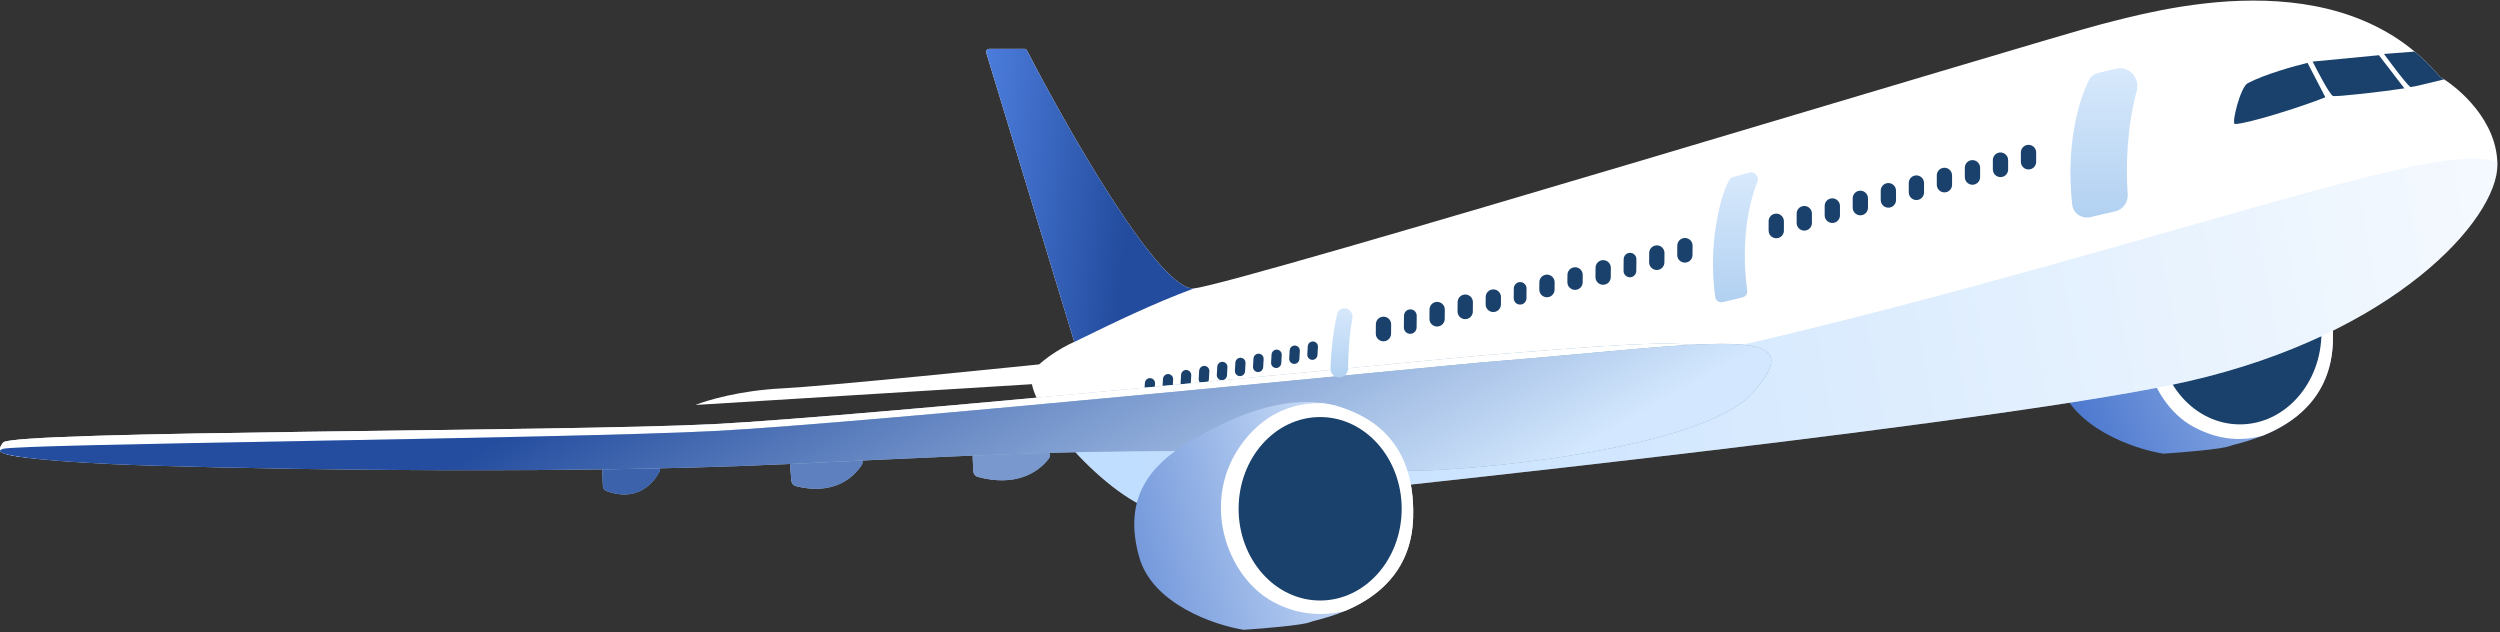 <svg width="625" height="158" viewBox="0 0 625 158" fill="none" xmlns="http://www.w3.org/2000/svg">
<rect x="0" y="0" width="625" height="158" fill="#333333" stroke="none"/>
<path d="M583.225 85.393C583.862 64.371 570.165 59.275 563.795 57.364C551.055 54.178 537.677 60.23 527.484 66.282C517.292 72.334 510.603 80.615 514.744 95.267C518.056 106.988 533.536 112.254 540.862 113.422C545.64 113.104 555.641 112.276 557.425 111.511C559.654 110.556 582.559 107.37 583.225 85.393Z" fill="url(#paint0_linear_0_4726)"/>
<path d="M563.881 57.389C570.286 59.319 583.86 64.463 583.226 85.393C582.796 99.588 573.089 105.943 565.667 108.922C560.783 110.267 554.972 110.257 548.35 106.692C536.793 100.469 530.547 80.292 541.479 66.239C548.182 57.621 557.031 56.461 563.881 57.389Z" fill="white"/>
<ellipse cx="559.974" cy="83.163" rx="20.385" ry="22.933" fill="#1A416B"/>
<path d="M624.344 41.196C624.344 30.239 614.788 21.979 610.011 19.218C584.848 -10.722 538.663 2.656 524.967 6.159C511.271 9.663 309.014 71.136 298.503 72.092C290.147 72.852 268.057 34.46 256.737 12.621C256.604 12.364 256.344 12.211 256.055 12.211H247.309C246.791 12.211 246.419 12.712 246.57 13.209L268.563 85.469C265.165 86.956 259.02 90.79 258.052 93.432C255.612 100.09 275.201 123.429 288.948 127.832C357.747 120.931 505.665 104.771 546.945 95.343C598.544 83.558 624.344 54.892 624.344 41.196Z" fill="white"/>
<path d="M271.957 95.186L272.594 89.772C251.253 92.001 205.961 96.588 195.513 97.097C185.066 97.607 176.721 100.07 173.854 101.238L271.957 95.186Z" fill="white"/>
<path d="M505.219 38.114C505.219 37.292 505.746 36.561 506.526 36.301C507.763 35.889 509.041 36.81 509.041 38.114V40.456C509.041 41.278 508.515 42.008 507.735 42.269C506.497 42.681 505.219 41.76 505.219 40.456V38.114Z" fill="#1A416B"/>
<path d="M498.212 40.026C498.212 39.203 498.738 38.473 499.519 38.212C500.756 37.8 502.034 38.721 502.034 40.026V42.367C502.034 43.19 501.508 43.92 500.727 44.18C499.49 44.592 498.212 43.671 498.212 42.367V40.026Z" fill="#1A416B"/>
<path d="M491.205 41.937C491.205 41.114 491.731 40.384 492.511 40.124C493.749 39.711 495.027 40.632 495.027 41.937V44.278C495.027 45.101 494.5 45.831 493.72 46.091C492.483 46.504 491.205 45.583 491.205 44.278V41.937Z" fill="#1A416B"/>
<path d="M484.197 43.847C484.197 43.025 484.724 42.294 485.504 42.034C486.742 41.622 488.019 42.543 488.019 43.847V46.188C488.019 47.011 487.493 47.741 486.713 48.002C485.475 48.414 484.197 47.493 484.197 46.188V43.847Z" fill="#1A416B"/>
<path d="M477.19 45.758C477.19 44.936 477.716 44.205 478.497 43.945C479.734 43.533 481.012 44.454 481.012 45.758V48.1C481.012 48.922 480.486 49.653 479.705 49.913C478.468 50.325 477.19 49.404 477.19 48.1V45.758Z" fill="#1A416B"/>
<path d="M470.183 47.67C470.183 46.847 470.709 46.117 471.489 45.857C472.727 45.444 474.005 46.365 474.005 47.67V50.011C474.005 50.834 473.478 51.564 472.698 51.824C471.461 52.236 470.183 51.316 470.183 50.011V47.67Z" fill="#1A416B"/>
<path d="M463.175 49.581C463.175 48.758 463.702 48.028 464.482 47.768C465.719 47.355 466.997 48.276 466.997 49.581V51.922C466.997 52.745 466.471 53.475 465.691 53.735C464.453 54.148 463.175 53.227 463.175 51.922V49.581Z" fill="#1A416B"/>
<path d="M456.168 51.492C456.168 50.669 456.694 49.939 457.475 49.679C458.712 49.266 459.99 50.187 459.99 51.492V53.833C459.99 54.656 459.464 55.386 458.683 55.646C457.446 56.059 456.168 55.138 456.168 53.833V51.492Z" fill="#1A416B"/>
<path d="M449.161 53.403C449.161 52.58 449.687 51.85 450.467 51.59C451.705 51.177 452.983 52.099 452.983 53.403V55.744C452.983 56.567 452.456 57.297 451.676 57.557C450.439 57.97 449.161 57.049 449.161 55.744V53.403Z" fill="#1A416B"/>
<path d="M442.153 55.314C442.153 54.492 442.68 53.761 443.46 53.501C444.698 53.089 445.976 54.01 445.976 55.314V57.656C445.976 58.478 445.449 59.209 444.669 59.469C443.431 59.881 442.153 58.96 442.153 57.656V55.314Z" fill="#1A416B"/>
<path d="M419.326 61.385C419.334 60.562 419.867 59.837 420.65 59.584C421.891 59.184 423.16 60.117 423.148 61.421L423.126 63.762C423.118 64.585 422.585 65.31 421.802 65.563C420.561 65.964 419.292 65.031 419.304 63.726L419.326 61.385Z" fill="#1A416B"/>
<path d="M412.301 63.23C412.309 62.407 412.842 61.682 413.625 61.429C414.866 61.028 416.135 61.962 416.123 63.266L416.101 65.607C416.093 66.43 415.56 67.155 414.777 67.408C413.536 67.808 412.267 66.875 412.279 65.571L412.301 63.23Z" fill="#1A416B"/>
<path d="M405.915 64.781C405.922 64.13 406.324 63.548 406.931 63.312C407.981 62.904 409.111 63.685 409.1 64.811L409.073 67.751C409.067 68.402 408.665 68.984 408.058 69.22C407.008 69.629 405.877 68.848 405.888 67.721L405.915 64.781Z" fill="#1A416B"/>
<path d="M398.888 66.925C398.895 66.103 399.429 65.377 400.211 65.125C401.453 64.724 402.722 65.657 402.71 66.962L402.688 69.303C402.68 70.125 402.147 70.851 401.364 71.103C400.122 71.504 398.853 70.571 398.866 69.267L398.888 66.925Z" fill="#1A416B"/>
<path d="M391.863 68.701C391.871 67.861 392.427 67.124 393.233 66.886C394.465 66.522 395.697 67.453 395.685 68.737L395.668 70.58C395.66 71.42 395.104 72.157 394.298 72.395C393.066 72.758 391.834 71.828 391.846 70.544L391.863 68.701Z" fill="#1A416B"/>
<path d="M384.838 70.546C384.846 69.706 385.402 68.969 386.208 68.731C387.44 68.367 388.672 69.298 388.66 70.582L388.643 72.425C388.635 73.265 388.079 74.001 387.273 74.24C386.041 74.603 384.809 73.673 384.821 72.389L384.838 70.546Z" fill="#1A416B"/>
<path d="M378.453 72.094C378.459 71.426 378.882 70.833 379.511 70.609C380.554 70.238 381.648 71.018 381.638 72.125L381.615 74.571C381.609 75.24 381.186 75.833 380.556 76.057C379.514 76.428 378.419 75.648 378.43 74.541L378.453 72.094Z" fill="#1A416B"/>
<path d="M371.425 74.241C371.433 73.401 371.989 72.665 372.795 72.427C374.027 72.063 375.259 72.993 375.247 74.278L375.23 76.12C375.222 76.96 374.666 77.697 373.86 77.935C372.628 78.299 371.396 77.368 371.408 76.084L371.425 74.241Z" fill="#1A416B"/>
<path d="M364.405 75.518C364.413 74.696 364.946 73.971 365.729 73.718C366.971 73.317 368.24 74.25 368.227 75.555L368.205 77.896C368.198 78.718 367.664 79.444 366.882 79.696C365.64 80.097 364.371 79.164 364.383 77.86L364.405 75.518Z" fill="#1A416B"/>
<path d="M357.38 77.363C357.388 76.54 357.921 75.815 358.704 75.562C359.945 75.161 361.215 76.094 361.202 77.399L361.18 79.74C361.172 80.562 360.639 81.288 359.856 81.541C358.615 81.941 357.346 81.008 357.358 79.704L357.38 77.363Z" fill="#1A416B"/>
<path d="M350.995 78.914C351.001 78.263 351.403 77.681 352.01 77.445C353.06 77.037 354.191 77.818 354.18 78.944L354.152 81.884C354.146 82.535 353.744 83.117 353.137 83.353C352.087 83.762 350.957 82.981 350.967 81.854L350.995 78.914Z" fill="#1A416B"/>
<path d="M343.967 81.059C343.975 80.236 344.508 79.511 345.291 79.258C346.532 78.858 347.801 79.791 347.789 81.095L347.767 83.436C347.759 84.259 347.226 84.984 346.443 85.237C345.202 85.638 343.933 84.704 343.945 83.4L343.967 81.059Z" fill="#1A416B"/>
<path d="M326.94 86.566C326.97 86.036 327.326 85.58 327.833 85.422C328.682 85.158 329.534 85.823 329.484 86.711L329.366 88.764C329.336 89.294 328.98 89.75 328.473 89.908C327.624 90.172 326.772 89.507 326.823 88.619L326.94 86.566Z" fill="#1A416B"/>
<path d="M322.415 87.584C322.446 87.053 322.802 86.598 323.309 86.44C324.158 86.175 325.01 86.841 324.959 87.729L324.842 89.782C324.812 90.312 324.456 90.768 323.949 90.926C323.099 91.19 322.247 90.525 322.298 89.637L322.415 87.584Z" fill="#1A416B"/>
<path d="M317.89 88.602C317.921 88.071 318.277 87.615 318.784 87.458C319.633 87.193 320.485 87.859 320.434 88.747L320.317 90.8C320.287 91.33 319.931 91.786 319.424 91.944C318.575 92.208 317.723 91.543 317.773 90.654L317.89 88.602Z" fill="#1A416B"/>
<path d="M313.366 89.62C313.396 89.089 313.752 88.633 314.259 88.476C315.109 88.211 315.961 88.877 315.91 89.765L315.793 91.818C315.762 92.348 315.406 92.804 314.899 92.962C314.05 93.226 313.198 92.561 313.249 91.672L313.366 89.62Z" fill="#1A416B"/>
<path d="M308.841 90.637C308.872 90.107 309.228 89.651 309.735 89.493C310.584 89.229 311.436 89.894 311.385 90.782L311.268 92.835C311.238 93.366 310.882 93.822 310.375 93.979C309.525 94.244 308.673 93.578 308.724 92.69L308.841 90.637Z" fill="#1A416B"/>
<path d="M304.317 91.654C304.347 91.124 304.703 90.668 305.21 90.51C306.06 90.246 306.912 90.912 306.861 91.8L306.744 93.853C306.713 94.383 306.357 94.839 305.85 94.996C305.001 95.261 304.149 94.596 304.2 93.707L304.317 91.654Z" fill="#1A416B"/>
<path d="M299.792 92.673C299.822 92.143 300.178 91.687 300.686 91.529C301.535 91.265 302.387 91.93 302.336 92.818L302.219 94.871C302.189 95.402 301.833 95.857 301.326 96.015C300.476 96.28 299.624 95.614 299.675 94.726L299.792 92.673Z" fill="#1A416B"/>
<path d="M295.268 93.691C295.298 93.161 295.654 92.705 296.161 92.547C297.01 92.283 297.862 92.948 297.812 93.836L297.694 95.889C297.664 96.419 297.308 96.875 296.801 97.033C295.952 97.297 295.1 96.632 295.15 95.744L295.268 93.691Z" fill="#1A416B"/>
<path d="M290.743 94.709C290.774 94.178 291.13 93.723 291.637 93.565C292.486 93.3 293.338 93.966 293.287 94.854L293.17 96.907C293.14 97.437 292.784 97.893 292.277 98.051C291.427 98.315 290.575 97.65 290.626 96.762L290.743 94.709Z" fill="#1A416B"/>
<path d="M286.218 95.726C286.249 95.196 286.605 94.74 287.112 94.582C287.961 94.318 288.813 94.984 288.762 95.872L288.645 97.925C288.615 98.455 288.259 98.911 287.752 99.069C286.903 99.333 286.051 98.668 286.101 97.779L286.218 95.726Z" fill="#1A416B"/>
<path d="M298.525 72.09C288.4 75.81 277.783 80.993 271.146 84.234C270.174 84.708 269.287 85.141 268.5 85.522L268.473 85.508C268.503 85.495 268.532 85.482 268.562 85.469L246.569 13.209C246.418 12.712 246.789 12.211 247.308 12.211H256.054C256.343 12.211 256.603 12.364 256.736 12.62C268.056 34.46 290.146 72.851 298.502 72.092C298.51 72.091 298.517 72.09 298.525 72.09Z" fill="url(#paint1_linear_0_4726)"/>
<path opacity="0.31" d="M624.327 40.423C624.338 40.679 624.343 40.937 624.343 41.196C624.343 54.892 598.543 83.558 546.944 95.343C505.664 104.771 357.746 120.931 288.947 127.832C282.489 125.763 274.743 119.517 268.596 112.783C270.719 112.554 273.413 112.302 276.689 111.997C295.802 110.212 334.738 106.575 395.968 94.707C449.402 84.349 502.481 69.221 543.752 57.458C572.357 49.306 595.289 42.77 608.736 40.559C616.131 39.343 621.071 39.461 624.327 40.423Z" fill="url(#paint2_linear_0_4726)"/>
<path d="M244.433 119.216C253.983 121.822 259.694 118.025 262.261 114.591C262.931 113.694 262.202 112.563 261.083 112.581L244.684 112.837C243.809 112.851 243.119 113.589 243.165 114.463L243.343 117.841C243.377 118.486 243.81 119.046 244.433 119.216Z" fill="url(#paint3_linear_0_4726)"/>
<path d="M244.433 119.216C253.983 121.822 259.694 118.025 262.261 114.591C262.931 113.694 262.202 112.563 261.083 112.581L244.684 112.837C243.809 112.851 243.119 113.589 243.165 114.463L243.343 117.841C243.377 118.486 243.81 119.046 244.433 119.216Z" fill="#7998CD"/>
<path d="M198.948 121.524C208.006 123.837 213.215 119.759 215.477 116.187C216.067 115.256 215.291 114.181 214.19 114.239L199.008 115.036C198.137 115.081 197.476 115.839 197.55 116.709L197.843 120.193C197.897 120.826 198.332 121.367 198.948 121.524Z" fill="url(#paint4_linear_0_4726)"/>
<path d="M198.948 121.524C208.006 123.837 213.215 119.759 215.477 116.187C216.067 115.256 215.291 114.181 214.19 114.239L199.008 115.036C198.137 115.081 197.476 115.839 197.55 116.709L197.843 120.193C197.897 120.826 198.332 121.367 198.948 121.524Z" fill="#5E80BF"/>
<path d="M151.654 122.777C158.712 125.381 162.945 121.486 164.833 118.012C165.337 117.083 164.59 116.057 163.533 116.073L152.117 116.248C151.253 116.262 150.568 116.98 150.596 117.844L150.713 121.434C150.733 122.031 151.094 122.57 151.654 122.777Z" fill="url(#paint5_linear_0_4726)"/>
<path d="M151.654 122.777C158.712 125.381 162.945 121.486 164.833 118.012C165.337 117.083 164.59 116.057 163.533 116.073L152.117 116.248C151.253 116.262 150.568 116.98 150.596 117.844L150.713 121.434C150.733 122.031 151.094 122.57 151.654 122.777Z" fill="#3C62AC"/>
<path d="M528.842 52.828L522.623 54.274C520.445 54.781 518.282 53.334 518.041 51.11C516.406 36.019 519.736 24.924 522.279 19.955C522.741 19.053 523.609 18.453 524.596 18.223L529.213 17.15C532.316 16.428 535.03 19.62 534.196 22.695C531.619 32.206 531.462 42.201 531.925 48.508C532.072 50.507 530.794 52.374 528.842 52.828Z" fill="url(#paint6_linear_0_4726)"/>
<path d="M435.62 74.348L430.685 75.532C429.821 75.74 428.959 75.177 428.829 74.299C426.568 58.99 431.377 44.997 432.916 44.381L437.391 43.128C438.702 42.761 439.862 44.172 439.358 45.436C435.525 55.063 435.903 66.522 436.809 72.552C436.932 73.369 436.424 74.155 435.62 74.348Z" fill="url(#paint7_linear_0_4726)"/>
<path d="M422.087 100.935C409.346 115.205 365.285 116.33 351.695 115.906C316.977 107.942 257.414 111.446 196.26 114.313C135.105 117.18 41.896 116.223 20.874 115.268C-0.148 114.312 -1.437 113.478 0.786 110.632C3.081 107.694 140.838 107.943 178.423 106.032C216.008 104.121 362.496 89.495 370.806 88.832C429.206 84.173 438.012 83.098 422.087 100.935Z" fill="url(#paint8_linear_0_4726)"/>
<path d="M422.087 100.935C409.346 115.205 365.285 116.33 351.695 115.906C316.977 107.942 257.414 111.446 196.26 114.313C135.105 117.18 41.896 116.223 20.874 115.268C-0.148 114.312 -1.437 113.478 0.786 110.632C3.081 107.694 140.838 107.943 178.423 106.032C216.008 104.121 362.496 89.495 370.806 88.832C429.206 84.173 438.012 83.098 422.087 100.935Z" fill="white"/>
<path d="M438.092 98.27C425.351 112.54 365.285 118.066 351.695 117.641C316.977 109.678 257.415 113.182 196.26 116.049C135.105 118.915 49.425 117.004 28.403 116.049C7.381 115.093 -2.812 113.501 0.692 112.226C4.196 110.952 140.839 109.678 178.423 107.767C216.008 105.856 362.496 91.23 370.806 90.567C429.207 85.909 454.018 80.433 438.092 98.27Z" fill="url(#paint9_linear_0_4726)"/>
<path d="M438.092 98.27C425.351 112.54 365.285 118.066 351.695 117.641C316.977 109.678 257.415 113.182 196.26 116.049C135.105 118.915 49.425 117.004 28.403 116.049C7.381 115.093 -2.812 113.501 0.692 112.226C4.196 110.952 140.839 109.678 178.423 107.767C216.008 105.856 362.496 91.23 370.806 90.567C429.207 85.909 454.018 80.433 438.092 98.27Z" fill="url(#paint10_linear_0_4726)"/>
<path d="M353.287 129.425C353.924 108.403 340.228 103.307 333.858 101.396C321.117 98.211 307.74 104.263 297.547 110.314C287.355 116.366 280.666 124.647 284.807 139.299C288.119 151.02 303.599 156.287 310.925 157.454C315.703 157.136 325.704 156.308 327.488 155.543C329.717 154.588 352.621 151.403 353.287 129.425Z" fill="url(#paint11_linear_0_4726)"/>
<path d="M333.859 101.396C340.229 103.307 353.925 108.403 353.288 129.425C352.868 143.276 343.616 149.662 336.273 152.731C330.96 154.006 324.749 153.959 318.251 150.447C306.466 144.077 299.778 124.698 310.926 110.314C316.959 102.529 324.459 100.571 330.81 100.807C331.829 100.948 332.846 101.143 333.859 101.396Z" fill="white"/>
<ellipse cx="330.035" cy="127.195" rx="20.385" ry="22.933" fill="#1A416B"/>
<path d="M603.665 12.895L595.996 13.485C598.013 16.246 602.175 21.767 602.685 21.767C603.194 21.767 608.418 20.493 610.966 19.855C610.963 19.836 610.959 19.817 610.954 19.797C610.624 19.583 610.308 19.39 610.01 19.218C608.018 16.848 605.894 14.749 603.665 12.895Z" fill="#1A416B"/>
<path d="M601.092 22.085L594.722 13.804L578.159 15.396C579.539 18.157 582.491 23.741 583.255 23.996C584.02 24.251 595.677 22.934 601.092 22.085Z" fill="#1A416B"/>
<path d="M576.885 15.715L581.344 24.315C574.974 26.863 561.635 31.004 558.73 31.004C557.774 31.004 560.11 21.767 561.915 20.811C566.247 18.518 573.806 16.458 576.885 15.715Z" fill="#1A416B"/>
<path d="M338.096 79.516C337.282 83.891 337.04 88.837 337.023 92.105C337.018 93.225 336.206 94.189 335.097 94.347C333.771 94.537 332.582 93.507 332.623 92.168C332.823 85.565 333.76 80.838 334.272 78.509C334.409 77.883 334.862 77.376 335.465 77.16C336.908 76.645 338.376 78.01 338.096 79.516Z" fill="url(#paint12_linear_0_4726)"/>
<defs>
<linearGradient id="paint0_linear_0_4726" x1="481.351" y1="76.86" x2="591.619" y2="25.927" gradientUnits="userSpaceOnUse">
<stop stop-color="#2C5EC4"/>
<stop offset="1" stop-color="#D9EAFC"/>
</linearGradient>
<linearGradient id="paint1_linear_0_4726" x1="287.068" y1="2.575" x2="234.6" y2="-2.701" gradientUnits="userSpaceOnUse">
<stop stop-color="#234C9E"/>
<stop offset="1" stop-color="#5A8DF1"/>
</linearGradient>
<linearGradient id="paint2_linear_0_4726" x1="613.546" y1="39.53" x2="282.634" y2="98.613" gradientUnits="userSpaceOnUse">
<stop stop-color="#D9EAFC"/>
<stop offset="1" stop-color="#3594FE"/>
</linearGradient>
<linearGradient id="paint3_linear_0_4726" x1="267.813" y1="109.094" x2="243.074" y2="122.129" gradientUnits="userSpaceOnUse">
<stop stop-color="#24323D"/>
<stop offset="0" stop-color="#5A86AA"/>
<stop offset="1" stop-color="#B9DDFD"/>
</linearGradient>
<linearGradient id="paint4_linear_0_4726" x1="220.451" y1="110.476" x2="196.93" y2="122.985" gradientUnits="userSpaceOnUse">
<stop stop-color="#24323D"/>
<stop offset="0" stop-color="#5A86AA"/>
<stop offset="1" stop-color="#B9DDFD"/>
</linearGradient>
<linearGradient id="paint5_linear_0_4726" x1="168.934" y1="112.561" x2="148.456" y2="120.321" gradientUnits="userSpaceOnUse">
<stop stop-color="#24323D"/>
<stop offset="0" stop-color="#5A86AA"/>
<stop offset="1" stop-color="#B9DDFD"/>
</linearGradient>
<linearGradient id="paint6_linear_0_4726" x1="527.179" y1="15.396" x2="527.179" y2="55.211" gradientUnits="userSpaceOnUse">
<stop stop-color="#D9EAFC"/>
<stop offset="1" stop-color="#B1D0F1"/>
</linearGradient>
<linearGradient id="paint7_linear_0_4726" x1="434.557" y1="42.152" x2="434.557" y2="75.914" gradientUnits="userSpaceOnUse">
<stop stop-color="#D9EAFC"/>
<stop offset="1" stop-color="#B1D0F1"/>
</linearGradient>
<linearGradient id="paint8_linear_0_4726" x1="403.176" y1="116.211" x2="315.124" y2="-39.114" gradientUnits="userSpaceOnUse">
<stop stop-color="#6F98B9"/>
<stop offset="1" stop-color="#D9EAFC"/>
</linearGradient>
<linearGradient id="paint9_linear_0_4726" x1="403.176" y1="117.947" x2="315.124" y2="-37.378" gradientUnits="userSpaceOnUse">
<stop stop-color="#6F98B9"/>
<stop offset="1" stop-color="#D9EAFC"/>
</linearGradient>
<linearGradient id="paint10_linear_0_4726" x1="28.601" y1="163.943" x2="94.805" y2="281.454" gradientUnits="userSpaceOnUse">
<stop stop-color="#244D9F"/>
<stop offset="1" stop-color="#D3E8FE"/>
</linearGradient>
<linearGradient id="paint11_linear_0_4726" x1="225.244" y1="94.707" x2="331.519" y2="66.809" gradientUnits="userSpaceOnUse">
<stop stop-color="#2C5EC4"/>
<stop offset="1" stop-color="#D9EAFC"/>
</linearGradient>
<linearGradient id="paint12_linear_0_4726" x1="335.77" y1="75.914" x2="335.77" y2="94.706" gradientUnits="userSpaceOnUse">
<stop stop-color="#D9EAFC"/>
<stop offset="1" stop-color="#B1D0F1"/>
</linearGradient>
</defs>
</svg>
